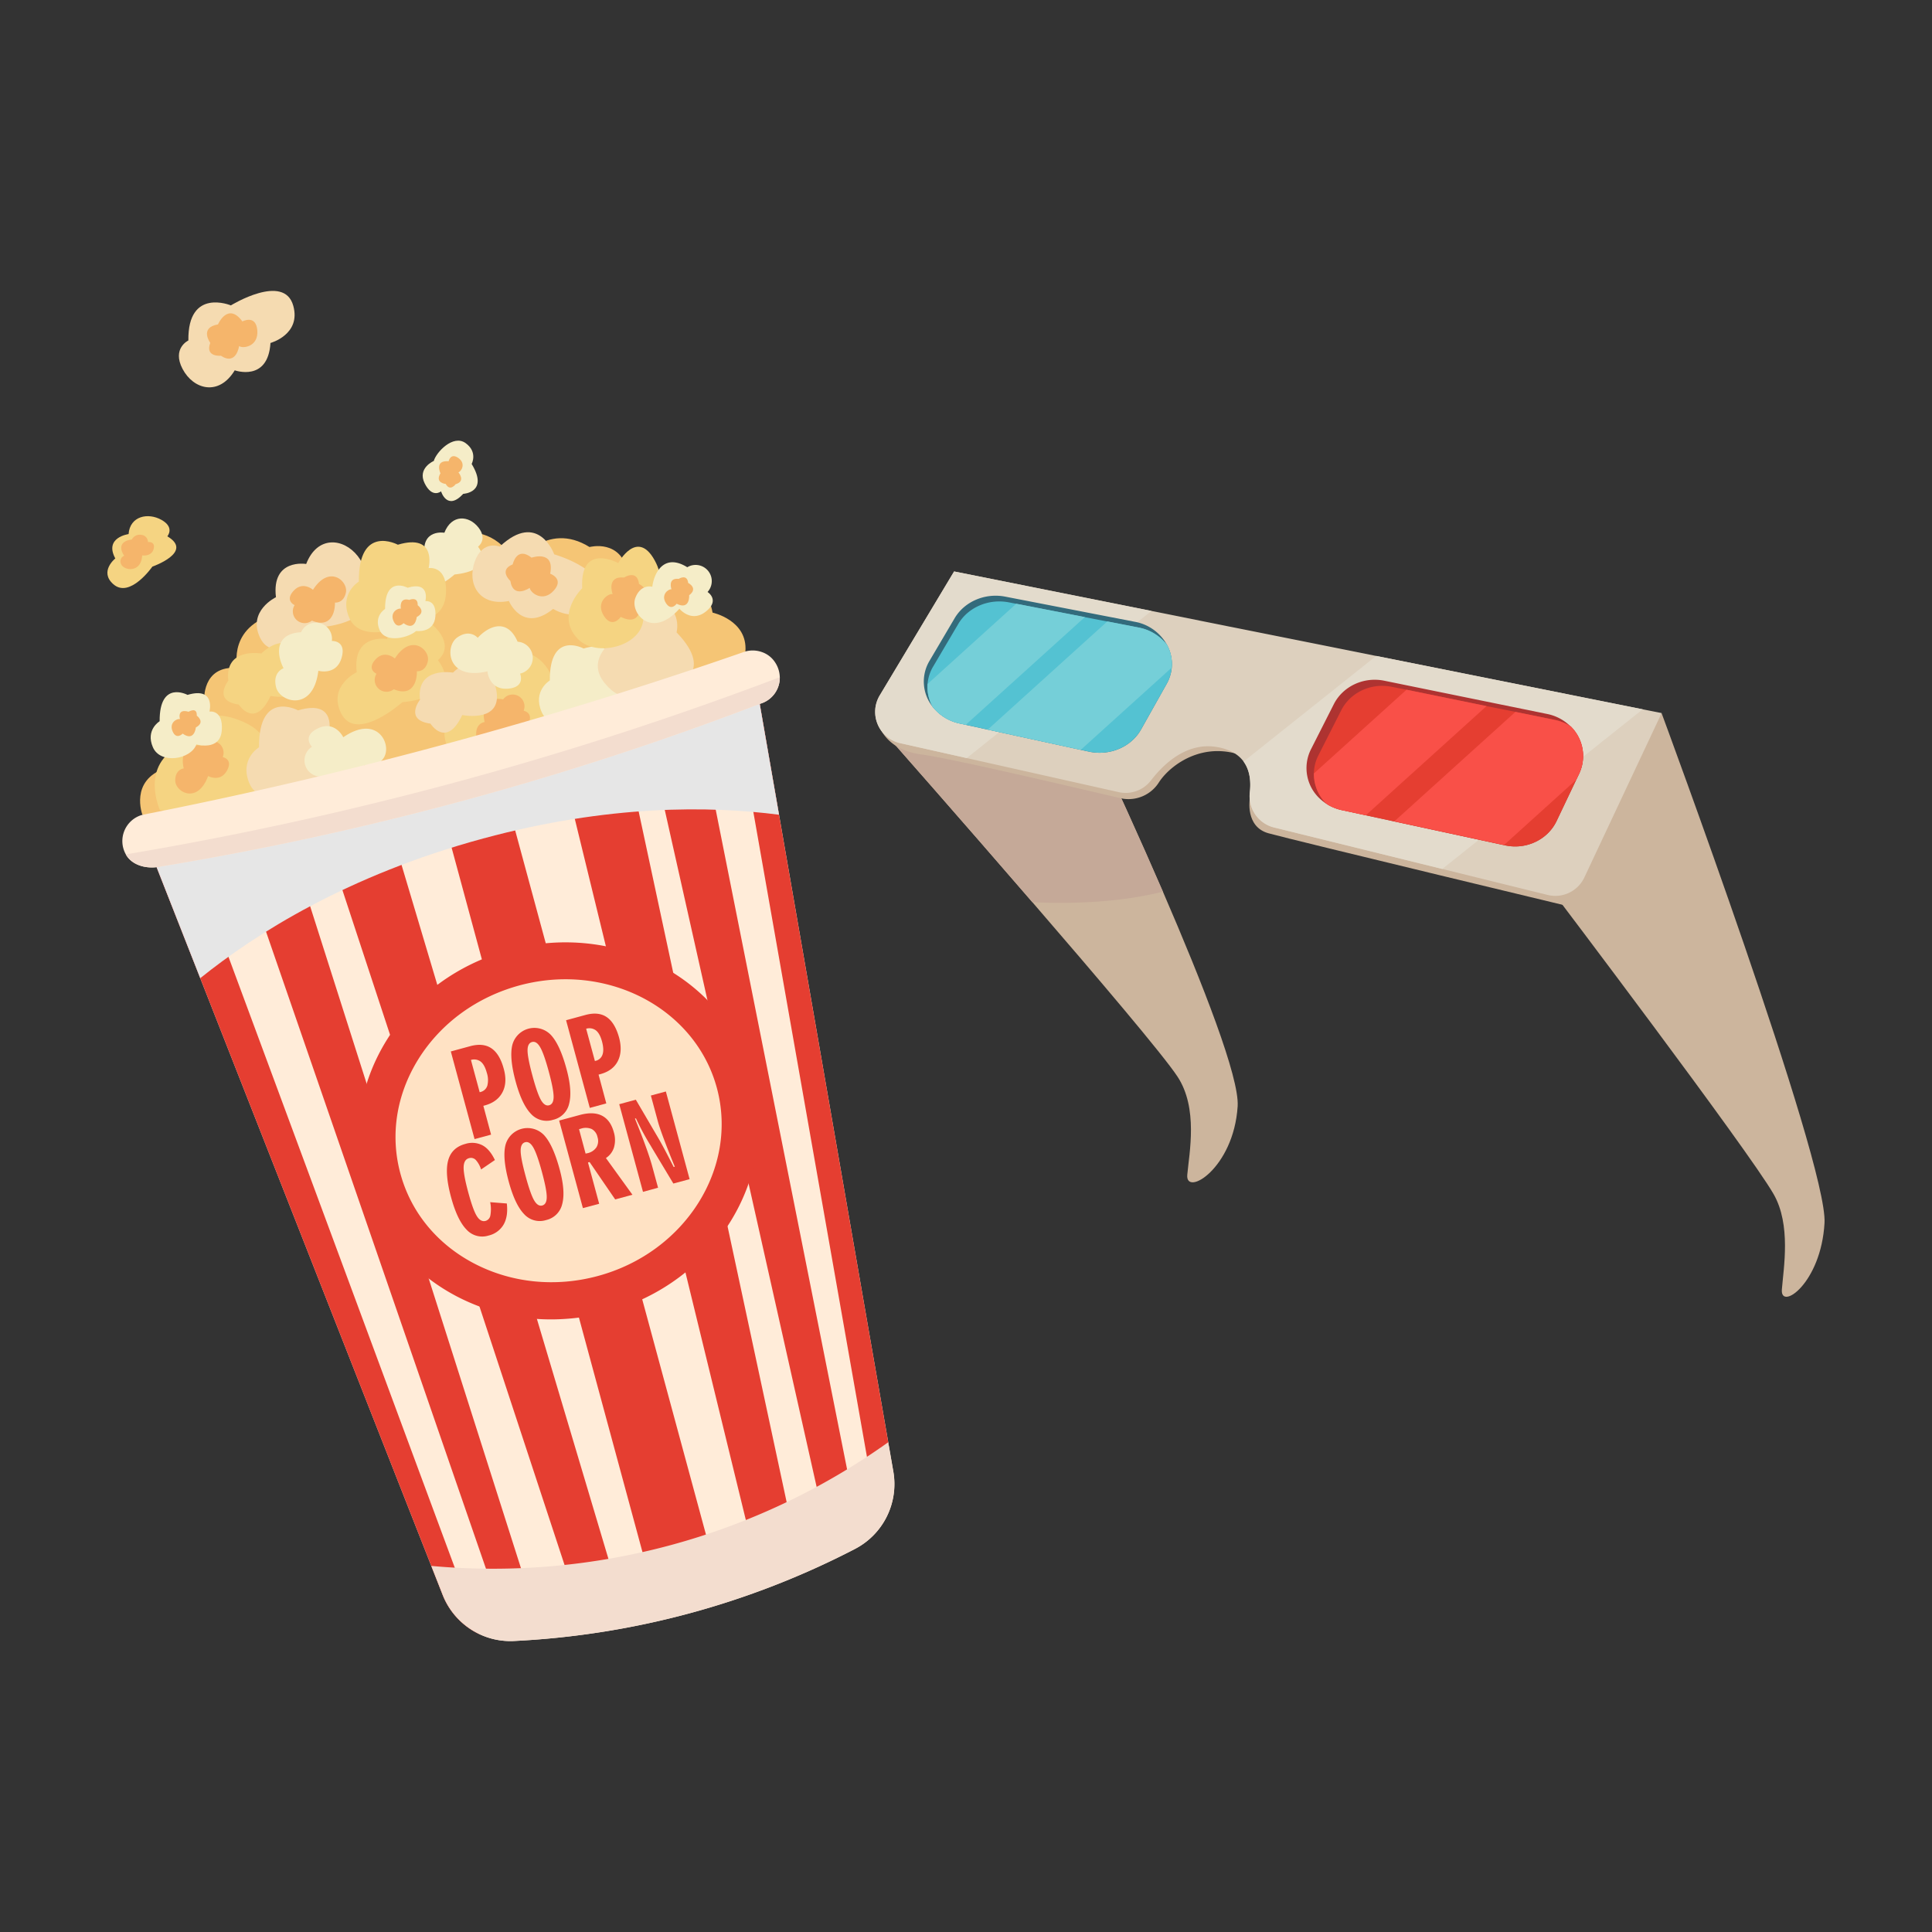 <svg xmlns="http://www.w3.org/2000/svg" viewBox="0 0 1000 1000"><rect x="0" y="0" width="1000" height="1000" fill="#333333" stroke="none"/><defs><style>.cls-1{isolation:isolate;}.cls-2{fill:#ccb59d;}.cls-3{fill:#c5a998;}.cls-4{fill:#ddd0be;}.cls-5{fill:#e3dbcc;}.cls-6{fill:#ae3331;}.cls-7{fill:#e53e31;}.cls-8{fill:#f95048;}.cls-9{fill:#336b7c;}.cls-10{fill:#54c2d2;}.cls-11{fill:#75cfd8;}.cls-12{fill:#ffecd9;}.cls-13{fill:#f5c575;}.cls-14{fill:#f5d482;}.cls-15{fill:#f5edc8;}.cls-16{fill:#f5dbb1;}.cls-17{fill:#f5b56b;}.cls-18{fill:#e6e6e6;mix-blend-mode:multiply;}.cls-19{fill:#f3ddcf;}.cls-20{fill:#ffe2c4;}</style></defs><g class="cls-1"><g id="Layer_1" data-name="Layer 1"><path class="cls-2" d="M646.88,413.64s-2.42,14.25,9.61,17.64S826,472.48,826,472.48s31-33.55-34.68-50S646.88,413.64,646.88,413.64Z"/><path class="cls-2" d="M640.61,572.62c-2.08,32.33-27.11,46.93-26.08,35.47s5.74-34.43-5.06-50.84c-7.3-11.11-41.38-51.24-75.09-90.25-37.08-42.93-73.72-84.49-73.72-84.49l90-33s26.88,55.69,51.26,112C622.64,509.43,641.57,557.75,640.61,572.62Z"/><path class="cls-3" d="M601.91,461.53c-21.23,5.3-44.81,6.47-67.53,5.47-37.08-42.93-73.72-84.49-73.72-84.49l90-33S577.53,405.22,601.91,461.53Z"/><path class="cls-2" d="M803.14,460.92S905,595.39,918,618.05c9.15,15.94,5.17,38.24,4.29,49.39s20.31-3.05,22.08-34.46-84.35-263.9-84.35-263.9Z"/><path class="cls-2" d="M453.23,365.31S451,387,477.11,390.54c19.38,2.67,100.92,22.3,104.25,22.88a18.63,18.63,0,0,0,18.58-8.61c6.78-10.3,27.57-24.64,51.63-9.38s.26-49-58.15-44.2S453.23,365.31,453.23,365.31Z"/><path class="cls-4" d="M860.06,369.08l-40,85.08a16.6,16.6,0,0,1-19,9.06l-54.55-13.45L659.4,428.29a16.68,16.68,0,0,1-12.49-18.21c.61-5.36.14-11.27-3.23-15.9-2.57-3.53-6.84-6.31-13.63-7.49-15.78-2.77-27.79,8.75-34.33,17.29A16.56,16.56,0,0,1,579,410l-45.61-10.22-33-7.4-34.42-7.71a16.6,16.6,0,0,1-10.6-24.75l38.48-64.14L596,316.22l39.84,8,76.52,15.31,137.95,27.62h0Z"/><path class="cls-5" d="M596,316.22l-95.63,76.16-34.42-7.71a16.6,16.6,0,0,1-10.6-24.75l38.48-64.14Z"/><path class="cls-5" d="M850.27,367.13,746.52,449.77,659.4,428.29a16.68,16.68,0,0,1-12.49-18.21c.61-5.36.14-11.27-3.23-15.9l68.64-54.67Z"/><path class="cls-6" d="M817.3,400.6,805.67,425c-4.61,9.66-15.74,14.92-26.62,12.56l-84.52-18.25a24.57,24.57,0,0,1-6.95-2.65,23.5,23.5,0,0,1-3.31-2.3,21.6,21.6,0,0,1-5.71-26.54l11.82-23.33c4.71-9.29,15.51-14.32,26.12-12.15l84.31,17.21A23.63,23.63,0,0,1,813,376.08l.52.56A21.45,21.45,0,0,1,817.3,400.6Z"/><path class="cls-7" d="M817.29,400.6l-1.45,3L805.68,425c-4.62,9.66-15.75,14.92-26.64,12.56l-.55-.12-56.76-12.25h0L706.94,422l-12.41-2.67a24.57,24.57,0,0,1-6.95-2.65c-.57-.39-1.13-.81-1.66-1.25a21.88,21.88,0,0,1-5.86-15.08,21.39,21.39,0,0,1,2.34-9.38l11.82-23.32c4.72-9.3,15.51-14.32,26.12-12.16L728,357l41.46,8.47,15,3,20.28,4.14a23.8,23.8,0,0,1,8.37,3.42c.19.19.36.37.53.56A21.43,21.43,0,0,1,817.29,400.6Z"/><path class="cls-8" d="M769.42,365.47,706.94,422l-12.41-2.67a24.57,24.57,0,0,1-6.95-2.65c-.57-.39-1.13-.81-1.66-1.25a21.88,21.88,0,0,1-5.86-15.08L728,357Z"/><path class="cls-8" d="M817.29,400.6l-1.45,3-37.35,33.76-56.76-12.25,62.65-56.64,20.28,4.14a23.8,23.8,0,0,1,8.37,3.42c.19.19.36.37.53.56A21.43,21.43,0,0,1,817.29,400.6Z"/><path class="cls-9" d="M603.84,354,590.6,377.58c-5.1,9.07-16.21,13.79-27,11.45L496.81,374.5a24.16,24.16,0,0,1-14.14-8.76,20.93,20.93,0,0,1-1.55-23.7l13-22.05c5.11-8.66,15.76-13.2,26.19-11.17l67,13A23.8,23.8,0,0,1,604,333.72,20.75,20.75,0,0,1,603.84,354Z"/><path class="cls-10" d="M606.5,345.54a20.84,20.84,0,0,1-2.66,8.5L590.6,377.58c-5.1,9.07-16.21,13.79-27,11.45l-4.22-.92-48.16-10.47h0l-11.38-2.48-3.05-.66a24.1,24.1,0,0,1-14.13-8.76A20.73,20.73,0,0,1,483,345l13-22.05c5.11-8.66,15.76-13.19,26.2-11.17l3.79.74,35.52,6.91,11.62,2.26,16.11,3.14A24.18,24.18,0,0,1,604,333.72,20.9,20.9,0,0,1,606.5,345.54Z"/><path class="cls-11" d="M561.54,319.4l-61.68,55.76-3.05-.66a24.1,24.1,0,0,1-14.13-8.76A20.83,20.83,0,0,1,480.13,354L526,312.49Z"/><path class="cls-11" d="M606.5,345.54l-47.09,42.57-48.16-10.47,61.91-56,16.11,3.14A24.18,24.18,0,0,1,604,333.72,20.9,20.9,0,0,1,606.5,345.54Z"/><path class="cls-12" d="M393.23,364.33l10,57.38q23.28,133.77,46.53,267.51l10,57.25q1.32,7.6,2.65,15.22a37.82,37.82,0,0,1-19.94,40.08A429,429,0,0,1,266,849.38a37.39,37.39,0,0,1-17.83-3.54,37.8,37.8,0,0,1-19.06-20.38l-5.88-14.94L103.65,506.31,81.07,448.88Z"/><path class="cls-13" d="M73.72,421.74s-6.85-17.87,12-24.16c0,0-5.79-27.87,20-34.85,0,0-1.47-18.44,17.17-17,0,0-5.87-23.13,23.47-28.87,0,0,10.07-29.66,42.11-15.68,0,0,6.37-26.44,30.67-17.13,0,0,30.14-23.47,48,7.6,0,0,15.6-22.47,38-8.51,0,0,16.77-4.55,20,14,0,0,15.61-8.94,25,6.77,0,0,15.43-5.36,18.68,13.18,0,0,18.28,3.89,17,20.12,0,0-42.27,34.4-145.09,62.25S73.72,421.74,73.72,421.74Z"/><path class="cls-14" d="M82.77,419.28s-10.8-23.56,11-33.44c0,0,5-22.88,30.25-13,20.73,8.07,11.51,21.29,11.51,21.29s19.06-1.32,25.69,15C170.4,431.65,82.77,419.28,82.77,419.28Z"/><path class="cls-14" d="M240,365.82s-14.91,7.06-8.2,21c7.7,16.07,31.83-5.53,31.83-5.53S296.56,379,282,359.57c0,0,7.78-5.51.34-15s-21-10.7-26.7,4.08C255.66,348.61,237.61,345.55,240,365.82Z"/><path class="cls-15" d="M219.71,287.09s-9.85,4.67-5.42,13.9c5.09,10.61,21-3.65,21-3.65s21.74-1.52,12.14-14.37c0,0,5.13-3.64.22-9.93S233.81,266,230,275.74C230,275.74,218.12,273.71,219.71,287.09Z"/><path class="cls-14" d="M184.64,347.92s-14.9,7.07-8.2,21.05c7.71,16.07,31.83-5.53,31.83-5.53s32.93-2.3,18.39-21.76c0,0,7.77-5.52.34-15s-21-10.71-26.71,4.08C200.29,330.72,182.24,327.66,184.64,347.92Z"/><path class="cls-16" d="M142.83,309.12s-14.91,7.06-8.2,21c7.7,16.07,31.83-5.53,31.83-5.53s32.92-2.3,18.38-21.76c0,0,7.78-5.51.34-15s-21-10.7-26.7,4.08C158.48,291.91,140.43,288.85,142.83,309.12Z"/><path class="cls-16" d="M286.3,315.17s13.92,8.86,22.18-4.25c9.51-15.07-21.62-24-21.62-24s-8.15-22.82-28.2-4c0,0-8.81-3.65-12.92,7.71s2.11,23.48,17.67,20.44C263.41,311.07,270.41,328,286.3,315.17Z"/><path class="cls-14" d="M205.93,281.94s-20.42-11-20.21,19.11c0,0-10.39,6.2-4.9,18.84s27,6.38,32.64.87c0,0,16.17,2.24,17.32-13.08s-8.93-13.63-8.93-13.63S226.46,275.86,205.93,281.94Z"/><path class="cls-17" d="M104.68,386c-9.7-1.75-11,5.86-9.57,11.73,0,0-4.51.46-4.39,6.37s11.54,12.38,17-2.43c0,0,6.13,3.43,9.66-2.65s-2.1-7.14-2.1-7.14A6.11,6.11,0,0,0,104.68,386Z"/><path class="cls-15" d="M97.06,359.67s-14.58-7.85-14.43,13.64c0,0-7.41,4.43-3.5,13.45s19.66,6.39,22.54-1.46c0,0,12.31,3.68,13.13-7.25s-6.38-9.74-6.38-9.74S111.72,355.33,97.06,359.67Z"/><path class="cls-15" d="M211,304.21s-11.8-6.36-11.68,11c0,0-6,3.58-2.83,10.88s15.58,3.69,18.86.51c0,0,9.34,1.29,10-7.56s-5.17-7.88-5.17-7.88S222.89,300.69,211,304.21Z"/><path class="cls-15" d="M302.08,335.67s-17.67-9.52-17.49,16.54c0,0-9,5.36-4.24,16.3s23.33,5.52,28.25.75c0,0,14,1.94,15-11.32s-7.73-11.79-7.73-11.79S319.85,330.41,302.08,335.67Z"/><path class="cls-16" d="M154.28,367.68s-20.42-11-20.21,19.11c0,0-10.39,6.19-4.91,18.84s27,6.38,32.65.87c0,0,16.17,2.24,17.31-13.08s-8.93-13.64-8.93-13.64S174.81,361.59,154.28,367.68Z"/><path class="cls-16" d="M348.75,355.09s22.37-6.13,1.44-27.78c0,0,3.24-11.65-9.45-17s-23.92,14-24.23,21.9c0,0-13.25,9.53-3.5,21.41s15.87,3.7,15.87,3.7S338.09,373.66,348.75,355.09Z"/><path class="cls-14" d="M301.34,304.46s-14.18,13.76-2.29,26.22c10.7,11.22,40.12,1.94,32.83-16.84,0,0,16.15-7.07,7-23.77S320,291.45,320,291.45,300.15,280.5,301.34,304.46Z"/><path class="cls-14" d="M135.28,338.25s-19.16-3.34-17.09,14.05c0,0-8.34,10.5,5.41,12.37,0,0,8.25,13.07,16.45-4.46,0,0,23.33,4.76,16.84-16C150.2,322.73,135.28,338.25,135.28,338.25Z"/><path class="cls-17" d="M260.43,362c-9.71-1.76-11,5.86-9.57,11.72,0,0-4.52.46-4.39,6.37s11.54,12.38,17-2.42c0,0,6.13,3.42,9.67-2.66s-2.1-7.14-2.1-7.14A6.11,6.11,0,0,0,260.43,362Z"/><path class="cls-17" d="M323,298.93s6.86-4.43,7.75,3.32c0,0,8.54,4.27.8,10.05,0,0,.87,12.49-10.25,7,0,0-4.35,6.37-8.74-.54s2-11.61,4.53-11.27C317.06,307.46,313.66,298,323,298.93Z"/><path class="cls-16" d="M234.48,348.14s-19.15-3.35-17.09,14.05c0,0-8.34,10.49,5.41,12.36,0,0,8.25,13.07,16.45-4.45,0,0,23.34,4.75,16.85-16C249.41,332.62,234.48,348.14,234.48,348.14Z"/><path class="cls-17" d="M161.47,321.24c9.09,3.83,12-3.31,11.9-9.35,0,0,4.51.53,5.68-5.26S170.49,292,162,305.29c0,0-5.23-4.68-10,.48s.49,7.43.49,7.43a6.11,6.11,0,0,0,9,8Z"/><path class="cls-15" d="M155.84,327.24c-13.49.71-12.84,11.28-9.08,18.64,0,0-5.87,2-3.84,9.88s19.27,12.87,21.85-8.57c0,0,9.25,2.64,12-6.58s-5-8.86-5-8.86a8.37,8.37,0,0,0-15.94-4.51Z"/><path class="cls-15" d="M267.9,332.13c-5.35-12.41-15-8.13-20.63-2,0,0-4-4.8-10.6-.18s-5.38,22.55,15.63,17.52c0,0,.73,9.59,10.35,9s6.55-7.81,6.55-7.81a8.36,8.36,0,0,0-1.3-16.51Z"/><path class="cls-15" d="M168.55,401.47c9.44,9.67,16.95,2.2,20-5.49,0,0,5.4,3.07,10-3.62s-3.06-23-20.87-10.76c0,0-4.12-8.7-12.9-4.71s-3.32,9.63-3.32,9.63a8.37,8.37,0,0,0,7.13,15Z"/><path class="cls-17" d="M203.89,356.78c9.09,3.83,12-3.32,11.9-9.36,0,0,4.5.54,5.67-5.26s-8.56-14.6-17.08-1.33c0,0-5.24-4.68-10,.48s.49,7.42.49,7.42a6.11,6.11,0,0,0,9,8Z"/><path class="cls-15" d="M355.73,293.6c-11.47-7.13-17,1.91-18.11,10.1,0,0-6-1.69-8.8,5.9s8.46,21.59,22.84,5.47c0,0,6.07,7.46,13.64,1.5s.93-10.16.93-10.16a8.37,8.37,0,0,0-10.5-12.81Z"/><rect class="cls-7" x="282.06" y="401.06" width="34.09" height="427.8" transform="translate(-150.37 99.59) rotate(-15.16)"/><polygon class="cls-7" points="320.96 827.12 297.15 825.04 165.79 425.93 198.7 417.02 320.96 827.12"/><polygon class="cls-7" points="273.85 824.87 256.4 826.04 121.94 436.59 147.94 429.55 273.85 824.87"/><path class="cls-7" d="M248.16,845.84a37.8,37.8,0,0,1-19.06-20.38l-5.88-14.94L81.07,448.88,99.27,444,243.42,833.11S245.76,838.48,248.16,845.84Z"/><polygon class="cls-7" points="391.25 808.08 410.76 794.26 322.73 383.42 289.83 392.33 391.25 808.08"/><polygon class="cls-7" points="425.85 783.7 441.51 775.9 361.04 371.83 335.03 378.87 425.85 783.7"/><path class="cls-7" d="M393.23,364.33q28.27,162.44,56.52,324.89l10,57.25,1.47,16.13A37.81,37.81,0,0,1,455,789.82c-1.65-7.57-2.33-13.39-2.33-13.39l-72-408.71Z"/><path class="cls-18" d="M393.23,364.33l10,57.38C367.66,417.08,315,416.43,250.09,434c-70.13,19-118,49.42-146.44,72.31L81.07,448.88Z"/><path class="cls-12" d="M403.62,350.61a14.07,14.07,0,0,1-10.39,13.72,1592.13,1592.13,0,0,1-154,50.24A1589.12,1589.12,0,0,1,81.29,448.82c-6.84.86-13.41-1.55-16.16-6.59a14.09,14.09,0,0,1,8.59-20.49c49.81-9.81,102.68-21.92,158-36.93,55-14.9,106.39-31,154.06-47.61a14.33,14.33,0,0,1,8.72.36,13.3,13.3,0,0,1,6.78,5.42A14.49,14.49,0,0,1,403.62,350.61Z"/><path class="cls-19" d="M403.62,350.61a14.07,14.07,0,0,1-10.39,13.72,1592.13,1592.13,0,0,1-154,50.24A1589.12,1589.12,0,0,1,81.29,448.82c-6.84.86-13.41-1.55-16.16-6.59,51.85-8.72,108.25-20.54,168.14-36.64,62.43-16.78,119.28-35.7,170.18-55Z"/><path class="cls-19" d="M459.71,746.47q1.32,7.6,2.65,15.22a37.82,37.82,0,0,1-19.94,40.08A429,429,0,0,1,266,849.38a37.68,37.68,0,0,1-36.89-23.92l-5.88-14.94a352.35,352.35,0,0,0,236.49-64Z"/><ellipse class="cls-20" cx="289.13" cy="585.29" rx="94.43" ry="87.49" transform="translate(-142.96 95.95) rotate(-15.16)"/><path class="cls-7" d="M291.47,682.73A105.47,105.47,0,0,1,236.41,671c-23.93-12.54-40.86-33.3-47.67-58.47s-2.68-51.63,11.64-74.53c14.18-22.67,36.69-39.14,63.37-46.36,55.37-15,111.79,14.84,125.78,66.51h0c14,51.66-19.65,105.9-75,120.89A112,112,0,0,1,291.47,682.73ZM287.7,507a92.32,92.32,0,0,0-18.93,3.07c-22,6-40.52,19.47-52.13,38-11.46,18.32-14.8,39.4-9.4,59.35s18.93,36.47,38.07,46.5c19.39,10.16,42.19,12.47,64.19,6.52,45.16-12.24,72.76-55.92,61.53-97.38h0C361.37,527.46,326.1,504.88,287.7,507Z"/><path class="cls-7" d="M245.63,589.6l-12.29-45.37,10-2.72q6.7-1.82,11,1.08t6.38,10.54q2,7.17-.63,12.2T251,572.15l-.82.22,4,14.91Zm-1.88-41,4.53,16.73.34-.09a4.9,4.9,0,0,0,3.62-3.3,12,12,0,0,0-.29-6.73c-.74-2.72-1.77-4.62-3.11-5.7A5.65,5.65,0,0,0,243.75,548.63Z"/><path class="cls-7" d="M293.23,553.31q3.09,11.41,1.35,18a11,11,0,0,1-8.32,8.3,10.92,10.92,0,0,1-11.43-3.08q-4.74-4.89-8-17t-1.64-18.7A11.81,11.81,0,0,1,285,535.54Q289.77,540.52,293.23,553.31Zm-17.61,3.55q2.52,9.32,4.42,12.58c1.27,2.17,2.67,3.06,4.2,2.64s2.32-1.89,2.31-4.41-.84-6.88-2.52-13.08-3.13-10.28-4.42-12.52-2.71-3.14-4.24-2.72-2.32,1.87-2.31,4.37S273.92,550.6,275.62,556.86Z"/><path class="cls-7" d="M305.28,573.45,293,528.07l10-2.72q6.72-1.82,11,1.08T320.42,537q1.93,7.15-.63,12.2T310.65,556l-.83.22,4,14.9Zm-1.89-41,4.53,16.73.34-.09a4.88,4.88,0,0,0,3.62-3.3c.57-1.7.47-3.94-.28-6.72s-1.78-4.63-3.11-5.71A5.7,5.7,0,0,0,303.39,532.47Z"/><path class="cls-7" d="M262.33,622.92q.76,6.65-1.65,10.89a12.19,12.19,0,0,1-7.81,5.71,10.94,10.94,0,0,1-11.39-3.08q-4.77-4.86-8-16.73-3.33-12.29-1.53-19t8.91-8.62a11.6,11.6,0,0,1,8.81.7q3.8,2,6.49,7.64L249,605.32a12.93,12.93,0,0,0-2.8-5,3.47,3.47,0,0,0-3.45-.85c-1.76.48-2.68,2-2.77,4.55s.72,7,2.42,13.25c1.65,6.07,3.12,10.15,4.44,12.23s2.82,2.89,4.52,2.43a3.54,3.54,0,0,0,2.47-2.92,18.21,18.21,0,0,0-.11-6.77Z"/><path class="cls-7" d="M289.66,605.18q3.1,11.43,1.35,18a11.05,11.05,0,0,1-8.31,8.31,10.91,10.91,0,0,1-11.43-3.08q-4.74-4.89-8-17t-1.65-18.69a11.81,11.81,0,0,1,19.87-5.29Q286.19,592.4,289.66,605.18Zm-17.61,3.56q2.52,9.32,4.42,12.57t4.2,2.65q2.32-.63,2.32-4.41t-2.53-13.09c-1.65-6.1-3.13-10.28-4.42-12.51s-2.7-3.14-4.23-2.73-2.32,1.88-2.32,4.38S270.35,602.48,272.05,608.74Z"/><path class="cls-7" d="M301.71,625.32,289.42,580l10.68-2.89q7-1.9,11.45.35t6.16,8.54a13.94,13.94,0,0,1,.11,7.83,10.11,10.11,0,0,1-4.2,5.57l13.73,19-8.93,2.42-13.26-19.35-.82.23,5.79,21.37Zm1.39-28.22.5-.11.5-.1a7.45,7.45,0,0,0,4.64-3.08,6.42,6.42,0,0,0,.52-5.26,6.09,6.09,0,0,0-3-4.17,7.94,7.94,0,0,0-5.67-.16l-.88.24Z"/><path class="cls-7" d="M332.81,616.9l-12.29-45.37,8.58-2.33,11.72,20c.59,1,1.57,2.75,2.93,5.29s3,5.73,4.95,9.54l.57-.15q-3.28-8-5.6-14.17t-3.16-9.29l-3.62-13.37,7.76-2.1,12.29,45.38-8.41,2.27L337.36,594c-.15-.27-.41-.72-.79-1.35a136.49,136.49,0,0,1-7.41-13.8l-.51.14q3.23,7.9,5.51,14.19c1.53,4.2,2.67,7.72,3.45,10.58l3,11Z"/><path class="cls-17" d="M264.16,300.69s-6.23-5.61,1.21-8.56c0,0,2-9.61,9.76-3.49,0,0,12.14-4.2,9.64,8.3,0,0,7.48,2.61,1.8,8.81s-12.05,1.08-12.39-1.48C274.18,304.27,265.67,310.19,264.16,300.69Z"/><path class="cls-17" d="M351.29,299.62s4.35-2.81,4.91,2.1c0,0,5.41,2.7.51,6.37,0,0,.55,7.91-6.49,4.41,0,0-2.76,4-5.54-.35s1.29-7.35,2.87-7.14C347.55,305,345.39,299,351.29,299.62Z"/><path class="cls-17" d="M211.85,310.51s4.54-2,4.34,2.74c0,0,4.72,3.39-.49,6.12,0,0-.67,7.59-6.82,3.2,0,0-3.23,3.41-5.21-1.16s2.35-6.78,3.81-6.34C207.48,315.07,206.35,309,211.85,310.51Z"/><path class="cls-17" d="M97.61,368.4s4.45-2.72,4.24,2c0,0,4.72,3.39-.48,6.12,0,0-.68,7.59-6.83,3.2,0,0-3.23,3.41-5.2-1.16s2.34-6.78,3.81-6.34C93.15,372.24,91.43,366.59,97.61,368.4Z"/><path class="cls-16" d="M140,177.52s15.93-4.32,11.8-19.26c-4.74-17.18-32.3-.19-32.3-.19s-22.37-9.35-22,18.16c0,0-8.63,4.05-3,14.74s18.78,14.26,27,.71C121.51,191.68,138.73,197.89,140,177.52Z"/><path class="cls-17" d="M114.34,184.13s-8.34.83-5.51-6.66c0,0-5.79-7.92,4-9.56,0,0,5.07-11.81,12.63-1.54,0,0,7-3.77,7.72,4.6s-7.32,9.64-9.43,8.16C123.74,179.13,122.38,189.41,114.34,184.13Z"/><path class="cls-14" d="M59.68,289.05s-8.51,6.78-1,13.35c8.58,7.55,20.19-9.12,20.19-9.12s21.62-7.52,7.74-15.68c0,0,4-4.56-3-8.5s-16.37-2-17.06,7.34C66.54,276.44,53.77,278.14,59.68,289.05Z"/><path class="cls-17" d="M68.25,279.25c-6.89.85-6.15,5.37-3.94,8.39a3.13,3.13,0,0,0-1.6,4.4c1.34,3.29,10.37,4.76,10.88-4.57,0,0,4.84.76,5.92-3.32s-2.92-3.6-2.92-3.6a3.77,3.77,0,0,0-3.52-3.72A4.57,4.57,0,0,0,68.25,279.25Z"/><path class="cls-15" d="M239.77,255.61s13.39-.6,4.36-15.47c0,0,3.32-6.15-3.15-10.8s-15.26,4.83-16.45,9.25c0,0-8.68,3.68-4.71,11.62s8.47,4.11,8.47,4.11S231.39,264.71,239.77,255.61Z"/><path class="cls-17" d="M235.83,250.62s-2.87,4-5.12-.13c0,0-5.79-.48-2.73-5.5,0,0-3.31-6.86,4.22-6.25,0,0,1-4.58,5.07-1.67s1.46,7,0,7.4C237.25,244.47,241.32,249.07,235.83,250.62Z"/></g></g></svg>